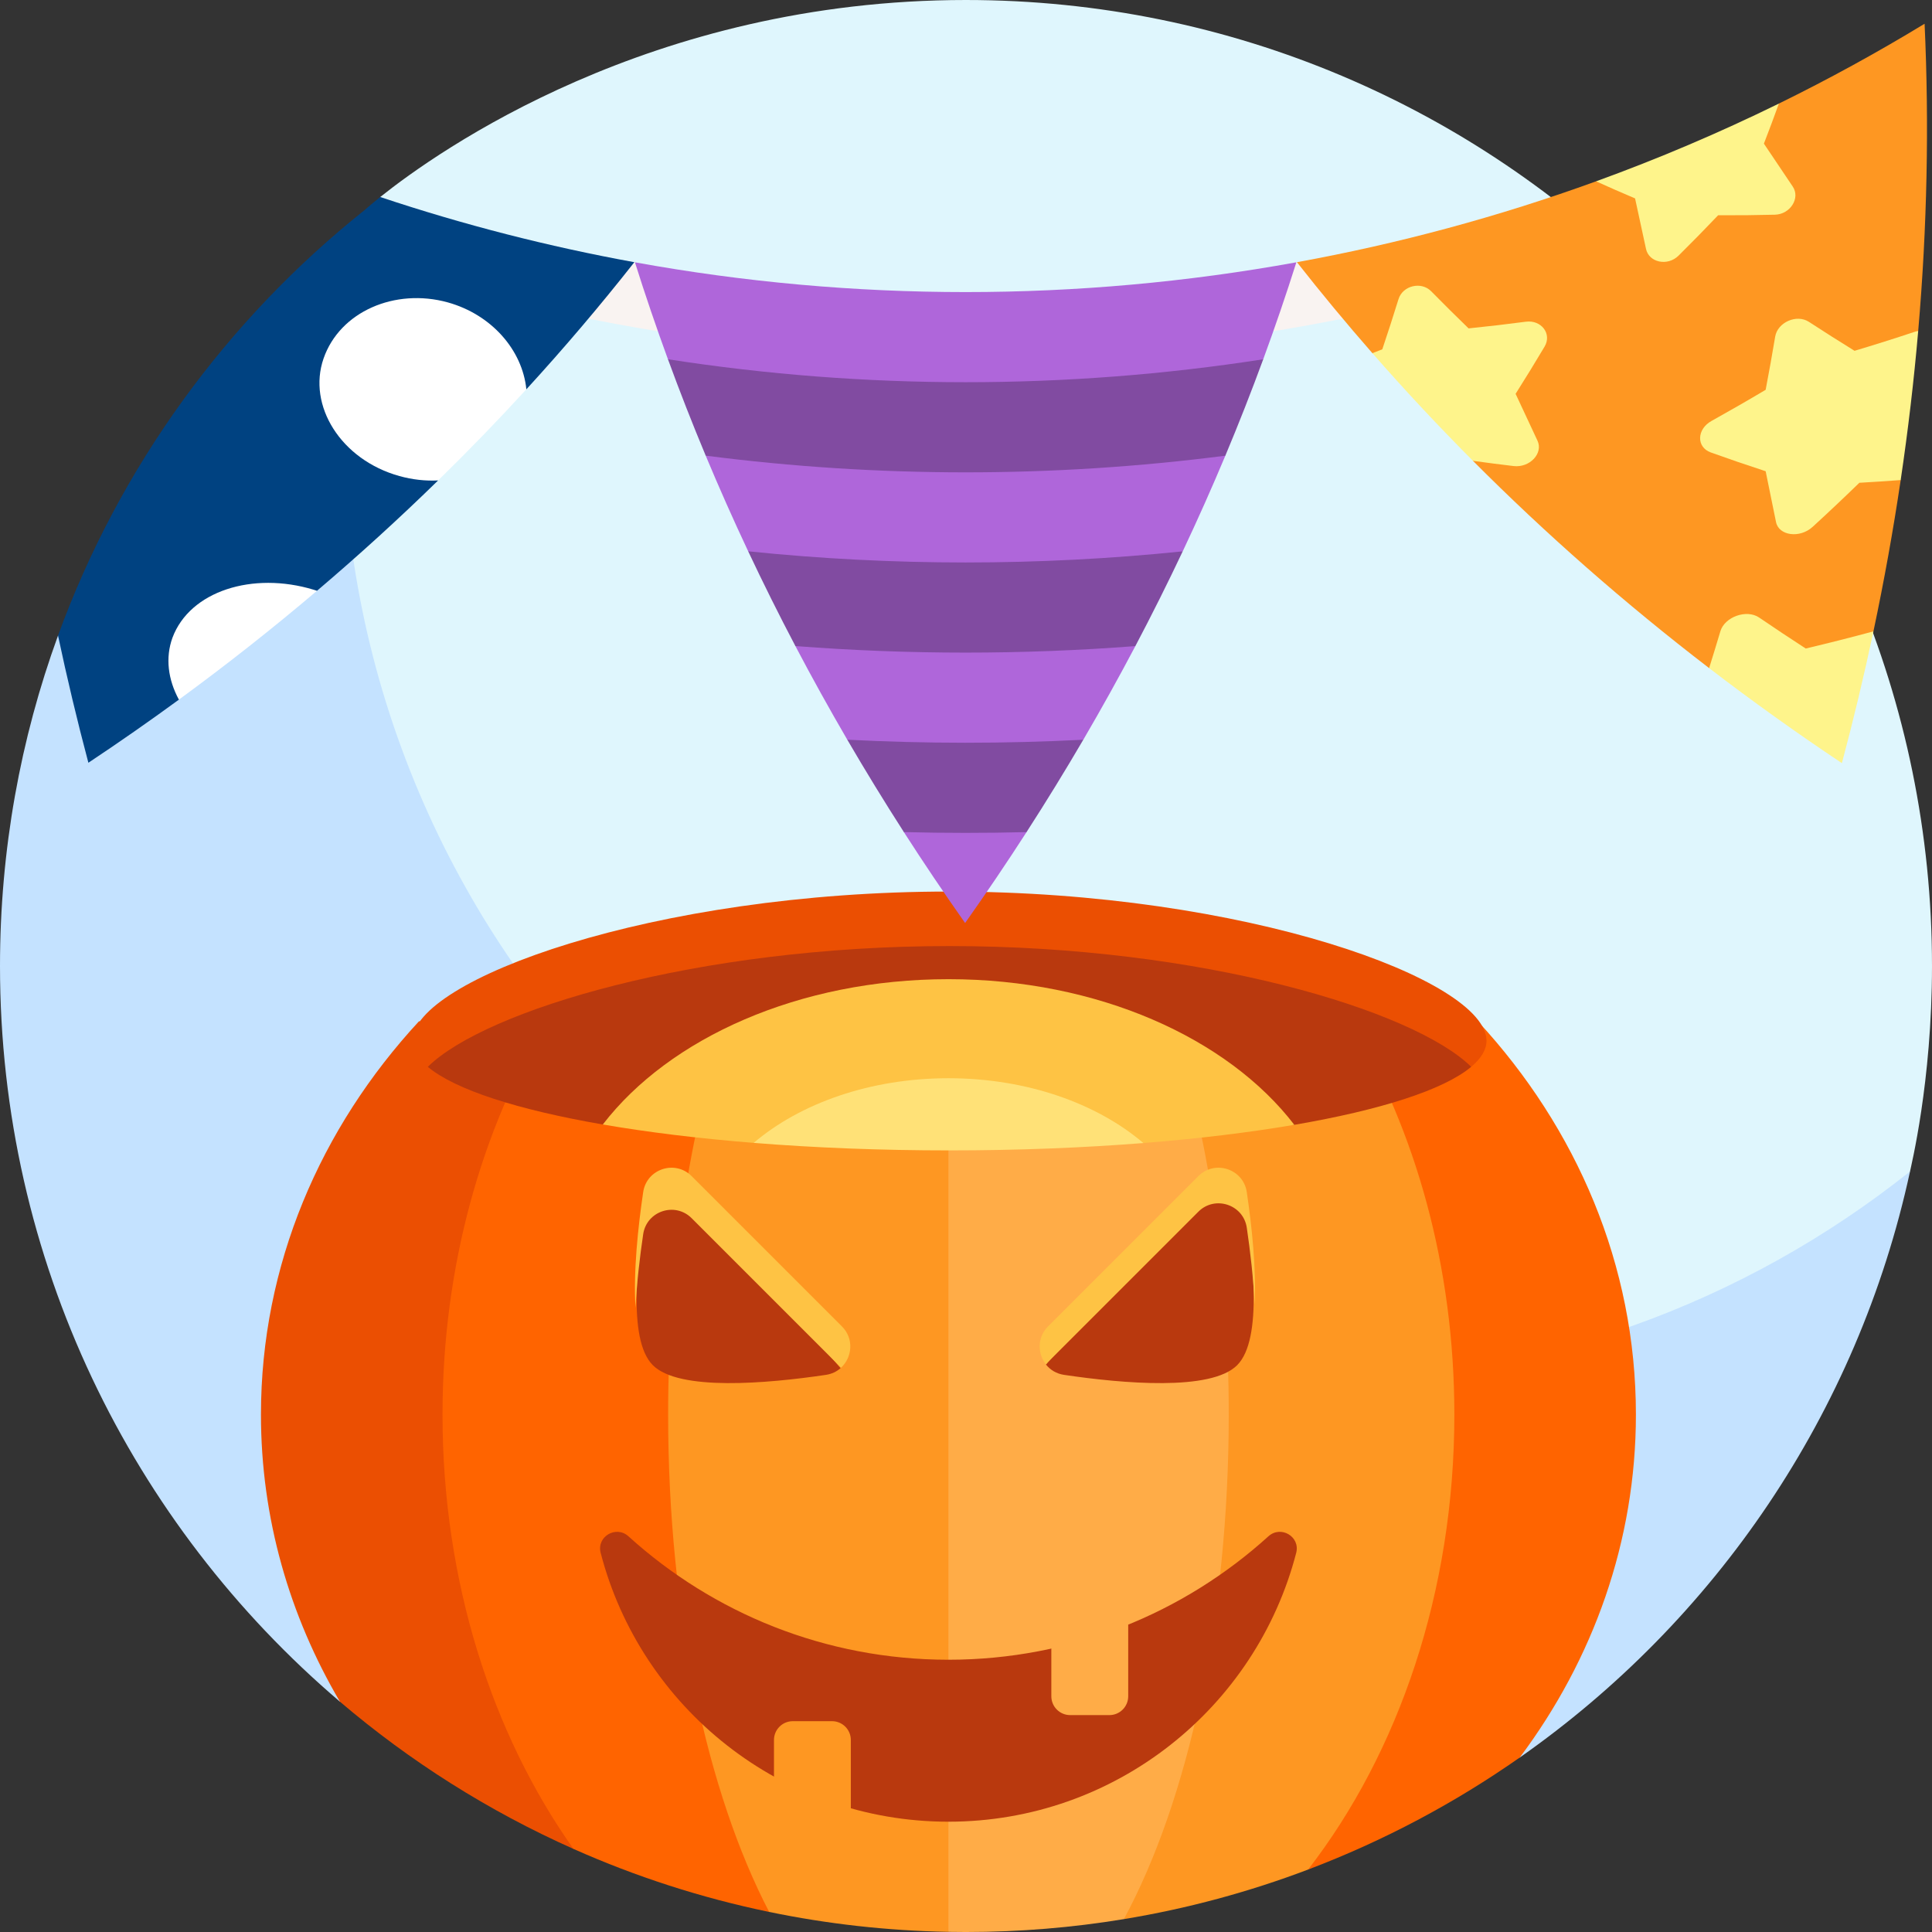 <svg id="Layer_1" enable-background="new 0 0 510 510" height="512" viewBox="0 0 510 510" width="512" xmlns="http://www.w3.org/2000/svg"><rect x="0" y="0" width="510" height="510" fill="#333333" stroke="none"/><g><g><path d="m255 0c-83.316 0-139.47 39.901-154.627 52.005l-14.488 64.901c0 140.832 118.763 254.972 259.596 254.972 54.231 0 114.568-25.992 154.949-57.243.903-.699 3.769-5.396 3.769-5.396.178-1.086 5.8-23.477 5.8-54.238.001-140.834-114.166-255.001-254.999-255.001z" fill="#dff6fd"/><path d="m345.459 364.679c-140.833 0-255-114.167-255-255l-75.142 58.093c-9.91 27.213-15.317 56.589-15.317 87.228 0 77.781 34.825 147.429 89.733 194.202l311.455 14.733c51.434-36.026 89.136-90.648 103.012-154.697-43.56 34.696-98.724 55.441-158.741 55.441z" fill="#c4e2ff"/></g><g><g><path d="m110.596 269.601c-26.049 28.172-41.711 64.345-41.711 103.801 0 27.37 7.535 53.163 20.847 75.799 18.466 15.73 39.204 28.873 61.652 38.868l32.522-29.76c73.1-66.89 25.776-188.708-73.31-188.708z" fill="#eb4f02"/><path d="m390.13 269.601-29.183 12.009-15.637 211.903c19.911-7.547 38.663-17.521 55.877-29.579 19.359-25.883 30.653-57.025 30.653-90.532.001-39.455-15.661-75.629-41.71-103.801z" fill="#ff6400"/><path d="m356.417 269.601h-212.107c-17.243 28.77-27.498 64.751-27.498 103.801 0 44.133 13.089 84.356 34.573 114.667 16.38 7.293 33.67 12.91 51.654 16.633l180.876-131.3c0-39.05-10.255-75.031-27.498-103.801z" fill="#ff6400"/><path d="m356.417 269.601h-106.054l46.321 236.996c16.797-2.77 33.066-7.186 48.626-13.084 23.867-30.854 38.605-73.282 38.605-120.112 0-39.049-10.255-75.03-27.498-103.8z" fill="#fe9722"/><path d="m309.121 269.601h-117.516c-9.554 28.77-15.235 64.751-15.235 103.801 0 52.781 10.373 99.97 26.669 131.3 15.317 3.171 31.136 4.968 47.324 5.257l73.993-136.557c.001-39.05-5.681-75.031-15.235-103.801z" fill="#fe9722"/><path d="m250.363 509.959c1.542.027 3.088.042 4.637.042 14.176 0 28.102-1.163 41.684-3.403 16.873-31.304 27.673-79.338 27.673-133.195 0-39.05-5.682-75.031-15.235-103.801h-58.758v240.357z" fill="#ffac47"/><path d="m182.929 316.086c-4.379-4.379-11.313-6.291-12.22-.165-2.295 15.493-5.279 37.555 1.626 44.46 6.904 6.905 30.202 4.843 45.695 2.548 1.532-.227 2.835-.866 3.859-1.766z" fill="#b9390e"/><path d="m169.787 325.791c.908-6.126 8.411-8.597 12.79-4.218l39.45 39.45c2.945-2.728 3.452-7.654.22-10.885l-39.671-39.671c-4.379-4.379-11.882-1.909-12.79 4.218-1.353 9.135-2.624 20.981-2.024 30.583.334-6.739 1.163-13.658 2.025-19.477z" fill="#fec344"/><path d="m328.415 315.756c-.908-6.126-9.162-2.893-13.541 1.486l-38.781 42.945c1.111 1.406 2.746 2.439 4.786 2.742 15.493 2.295 38.791 4.357 45.695-2.548s4.136-29.132 1.841-44.625z" fill="#b9390e"/><path d="m276.66 359.536 39.671-39.671c4.379-4.379 11.882-1.909 12.79 4.218.903 6.093 1.766 13.391 2.066 20.426.489-9.462-.748-20.927-2.066-29.823-.908-6.126-8.411-8.597-12.79-4.218l-39.671 39.671c-2.921 2.921-2.782 7.223-.557 10.039.177-.219.352-.437.557-.642z" fill="#fec344"/><path d="m250.363 438.129c-32.512 0-62.139-12.337-84.466-32.58-3.279-2.973-8.45.078-7.339 4.362 10.581 40.825 47.671 70.974 91.805 70.974s81.225-30.148 91.805-70.974c1.11-4.285-4.06-7.335-7.339-4.362-22.327 20.243-51.954 32.58-84.466 32.58z" fill="#b9390e"/><path d="m292.851 452.744h-10.355c-2.744 0-4.968-2.224-4.968-4.968v-21.569h20.291v21.569c0 2.744-2.224 4.968-4.968 4.968z" fill="#ffac47"/><path d="m224.6 480.885h-20.291v-21.569c0-2.744 2.224-4.968 4.968-4.968h10.355c2.744 0 4.968 2.224 4.968 4.968z" fill="#fe9722"/></g><g><path d="m379.112 267.205c-21.429-13.358-69.886-23.553-128.749-23.553-56.112 0-105.232 10.528-128.205 23.223l-9.23 14.741c7.215 6.037 23.7 11.333 46.2 15.221l182.535.086c22.755-3.896 39.43-9.225 46.698-15.307z" fill="#b9390e"/><path d="m112.933 281.611c15.126-14.91 71.038-31.874 137.712-31.874s122.586 16.963 137.712 31.874c2.635-2.207 4.042-4.511 4.042-6.884 0-15.99-63.466-39.379-141.755-39.379s-141.755 23.389-141.755 39.379c.002 2.372 1.409 4.677 4.044 6.884z" fill="#eb4f02"/></g></g><g><path d="m342.207 69.24c-29.04 9.454-60.998 18.924-91.792 18.627-27.651-.267-58.128-9.172-82.809-18.629l-17.827 13.727c68.629 14.59 139.643 14.728 208.318.403z" fill="#f9f3f1"/><g><path d="m167.606 69.24c2.696 8.551 5.601 17.085 8.715 25.595l18.387 12.848-8.42 12.598c3.531 8.452 7.27 16.872 11.216 25.251l14.819 13.371-2.359 11.639c4.36 8.291 8.927 16.534 13.7 24.722l14.641 10.621.294 13.765c5.184 8.067 10.573 16.071 16.166 24.003 5.61-7.93 11.015-15.931 16.215-23.997l-1.849-13.771 16.831-10.611c4.788-8.187 9.369-16.429 13.743-24.72l-8.776-15.311 21.277-9.699c3.959-8.38 7.71-16.8 11.253-25.253l-4.787-13.488 14.788-11.963c3.125-8.511 6.041-17.047 8.747-25.6-57.706 10.481-116.895 10.481-174.601 0z" fill="#af66da"/><g fill="#814ba1"><path d="m197.504 145.532c3.946 8.38 8.099 16.719 12.46 25.01 29.867 2.305 59.874 2.308 89.742.011 4.374-8.291 8.541-16.63 12.5-25.01-38.129 3.92-76.574 3.916-114.702-.011z"/><path d="m285.961 195.273c-20.751 1.061-41.546 1.058-62.297-.009 4.773 8.187 9.752 16.318 14.936 24.386 10.791.278 21.587.281 32.378.006 5.201-8.067 10.195-16.197 14.983-24.383z"/><path d="m176.323 94.835c3.114 8.509 6.436 16.994 9.967 25.446 45.525 5.872 91.643 5.875 137.169.009 3.542-8.453 6.876-16.939 10.001-25.45-52.053 8.074-105.086 8.072-157.137-.005z"/></g></g><g><path d="m167.452 69.213c-22.648-4.121-45.068-9.857-67.079-17.207-2.695 2.152-4.094 3.426-4.119 3.44-36.409 29.006-64.71 67.766-80.937 112.327 2.371 11.181 5.041 22.377 8.014 33.575 8.14-5.411 16.106-10.967 23.894-16.662l13.612-20.595 22.836-8.135c11.095-9.424 21.758-19.144 31.978-29.131l-4.015-22.747 27.311-1.312c10.005-10.925 19.511-22.121 28.505-33.553z" fill="#004281"/><g fill="#fff"><path d="m118.217 79.826c-13.907-3.855-28.506 2.388-32.809 14.819-4.299 12.404 4.57 26.729 20.032 31.023 3.454.961 6.91 1.323 10.211 1.157 8.042-7.859 15.808-15.883 23.295-24.06-1.062-10.413-9.211-19.721-20.729-22.939z"/><path d="m82.789 155.669c-16.101-4.87-32.673.352-37.265 12.679-1.91 5.27-1.186 11.021 1.7 16.337 12.62-9.226 24.774-18.814 36.449-28.73-.294-.098-.585-.195-.884-.286z"/></g></g><g><path d="m508.043 6.273c-12.572 7.641-25.407 14.664-38.462 21.068l-18.416 24.635-29.838-4.112c-25.806 9.367-52.227 16.483-78.967 21.348 6.382 8.129 13.022 16.139 19.916 24.018l23.054 8.287 3.486 20.126c19.188 19.259 39.995 37.565 62.348 54.718l24.277 5.403 19.097-15.096c2.825-13.345 5.222-26.667 7.195-39.946l-7.196-18.82 11.821-20.546c2.363-27.381 2.911-54.476 1.685-81.083z" fill="#fe9722"/><g fill="#fef48b"><path d="m402.777 84.924c-5.042.666-10.079 1.253-15.107 1.763-3.345-3.239-6.64-6.509-9.884-9.809-2.634-2.667-7.5-1.491-8.615 2.088-1.368 4.418-2.794 8.833-4.277 13.243-.871.343-1.743.683-2.616 1.021 8.467 9.677 17.315 19.155 26.539 28.413 3.561.497 7.14.959 10.736 1.383 4.274.503 7.888-3.373 6.298-6.708-1.94-4.113-3.864-8.233-5.77-12.359 2.623-4.137 5.173-8.292 7.651-12.464 2.003-3.389-.877-7.114-4.955-6.571z"/><path d="m443.086 67.492c3.554-3.518 7.042-7.075 10.462-10.671 4.962.032 9.954-.015 14.975-.144 4.087-.104 6.783-4.415 4.701-7.457-2.548-3.758-5.081-7.526-7.597-11.303 1.365-3.523 2.683-7.049 3.955-10.576-15.788 7.745-31.897 14.586-48.253 20.523 3.396 1.541 6.827 3.045 10.292 4.514.978 4.431 1.938 8.867 2.881 13.308.749 3.609 5.689 4.672 8.584 1.806z"/><path d="m489.551 92.603c-4.064-2.509-8.083-5.06-12.056-7.651-3.224-2.091-8.25.113-8.89 3.9-.781 4.677-1.62 9.359-2.516 14.044-4.722 2.811-9.488 5.553-14.299 8.227-3.894 2.159-4.053 6.911-.182 8.314 4.775 1.716 9.603 3.37 14.481 4.96.928 4.459 1.838 8.924 2.731 13.393.71 3.633 6.276 4.399 9.677 1.281 4.179-3.828 8.287-7.705 12.325-11.629 3.626-.202 7.263-.442 10.91-.719 1.958-13.173 3.498-26.302 4.625-39.366-.315.057-.634.133-.959.24-5.275 1.756-10.559 3.424-15.847 5.006z"/><path d="m464.356 163.005c-3.293-2.235-9.075-.182-10.216 3.627-.964 3.244-1.956 6.487-2.975 9.729 11.292 8.665 22.979 17.037 35.048 25.088 3.098-11.6 5.872-23.199 8.324-34.781-5.952 1.603-11.909 3.112-17.868 4.525-4.151-2.69-8.256-5.419-12.313-8.188z"/></g></g></g><path d="m250.363 258.479c-39.386 0-73.647 15.508-91.234 38.356 11.782 2.036 25.213 3.688 39.826 4.857l102.866.041c14.607-1.156 28.042-2.792 39.843-4.812-17.567-22.895-51.865-38.442-91.301-38.442z" fill="#fec344"/><path d="m198.955 301.693c16.016 1.282 33.45 1.986 51.691 1.986 18.046 0 35.3-.69 51.175-1.946-12.255-10.45-30.755-17.108-51.457-17.108-20.676 0-39.154 6.641-51.409 17.068z" fill="#ffe177"/></g></svg>